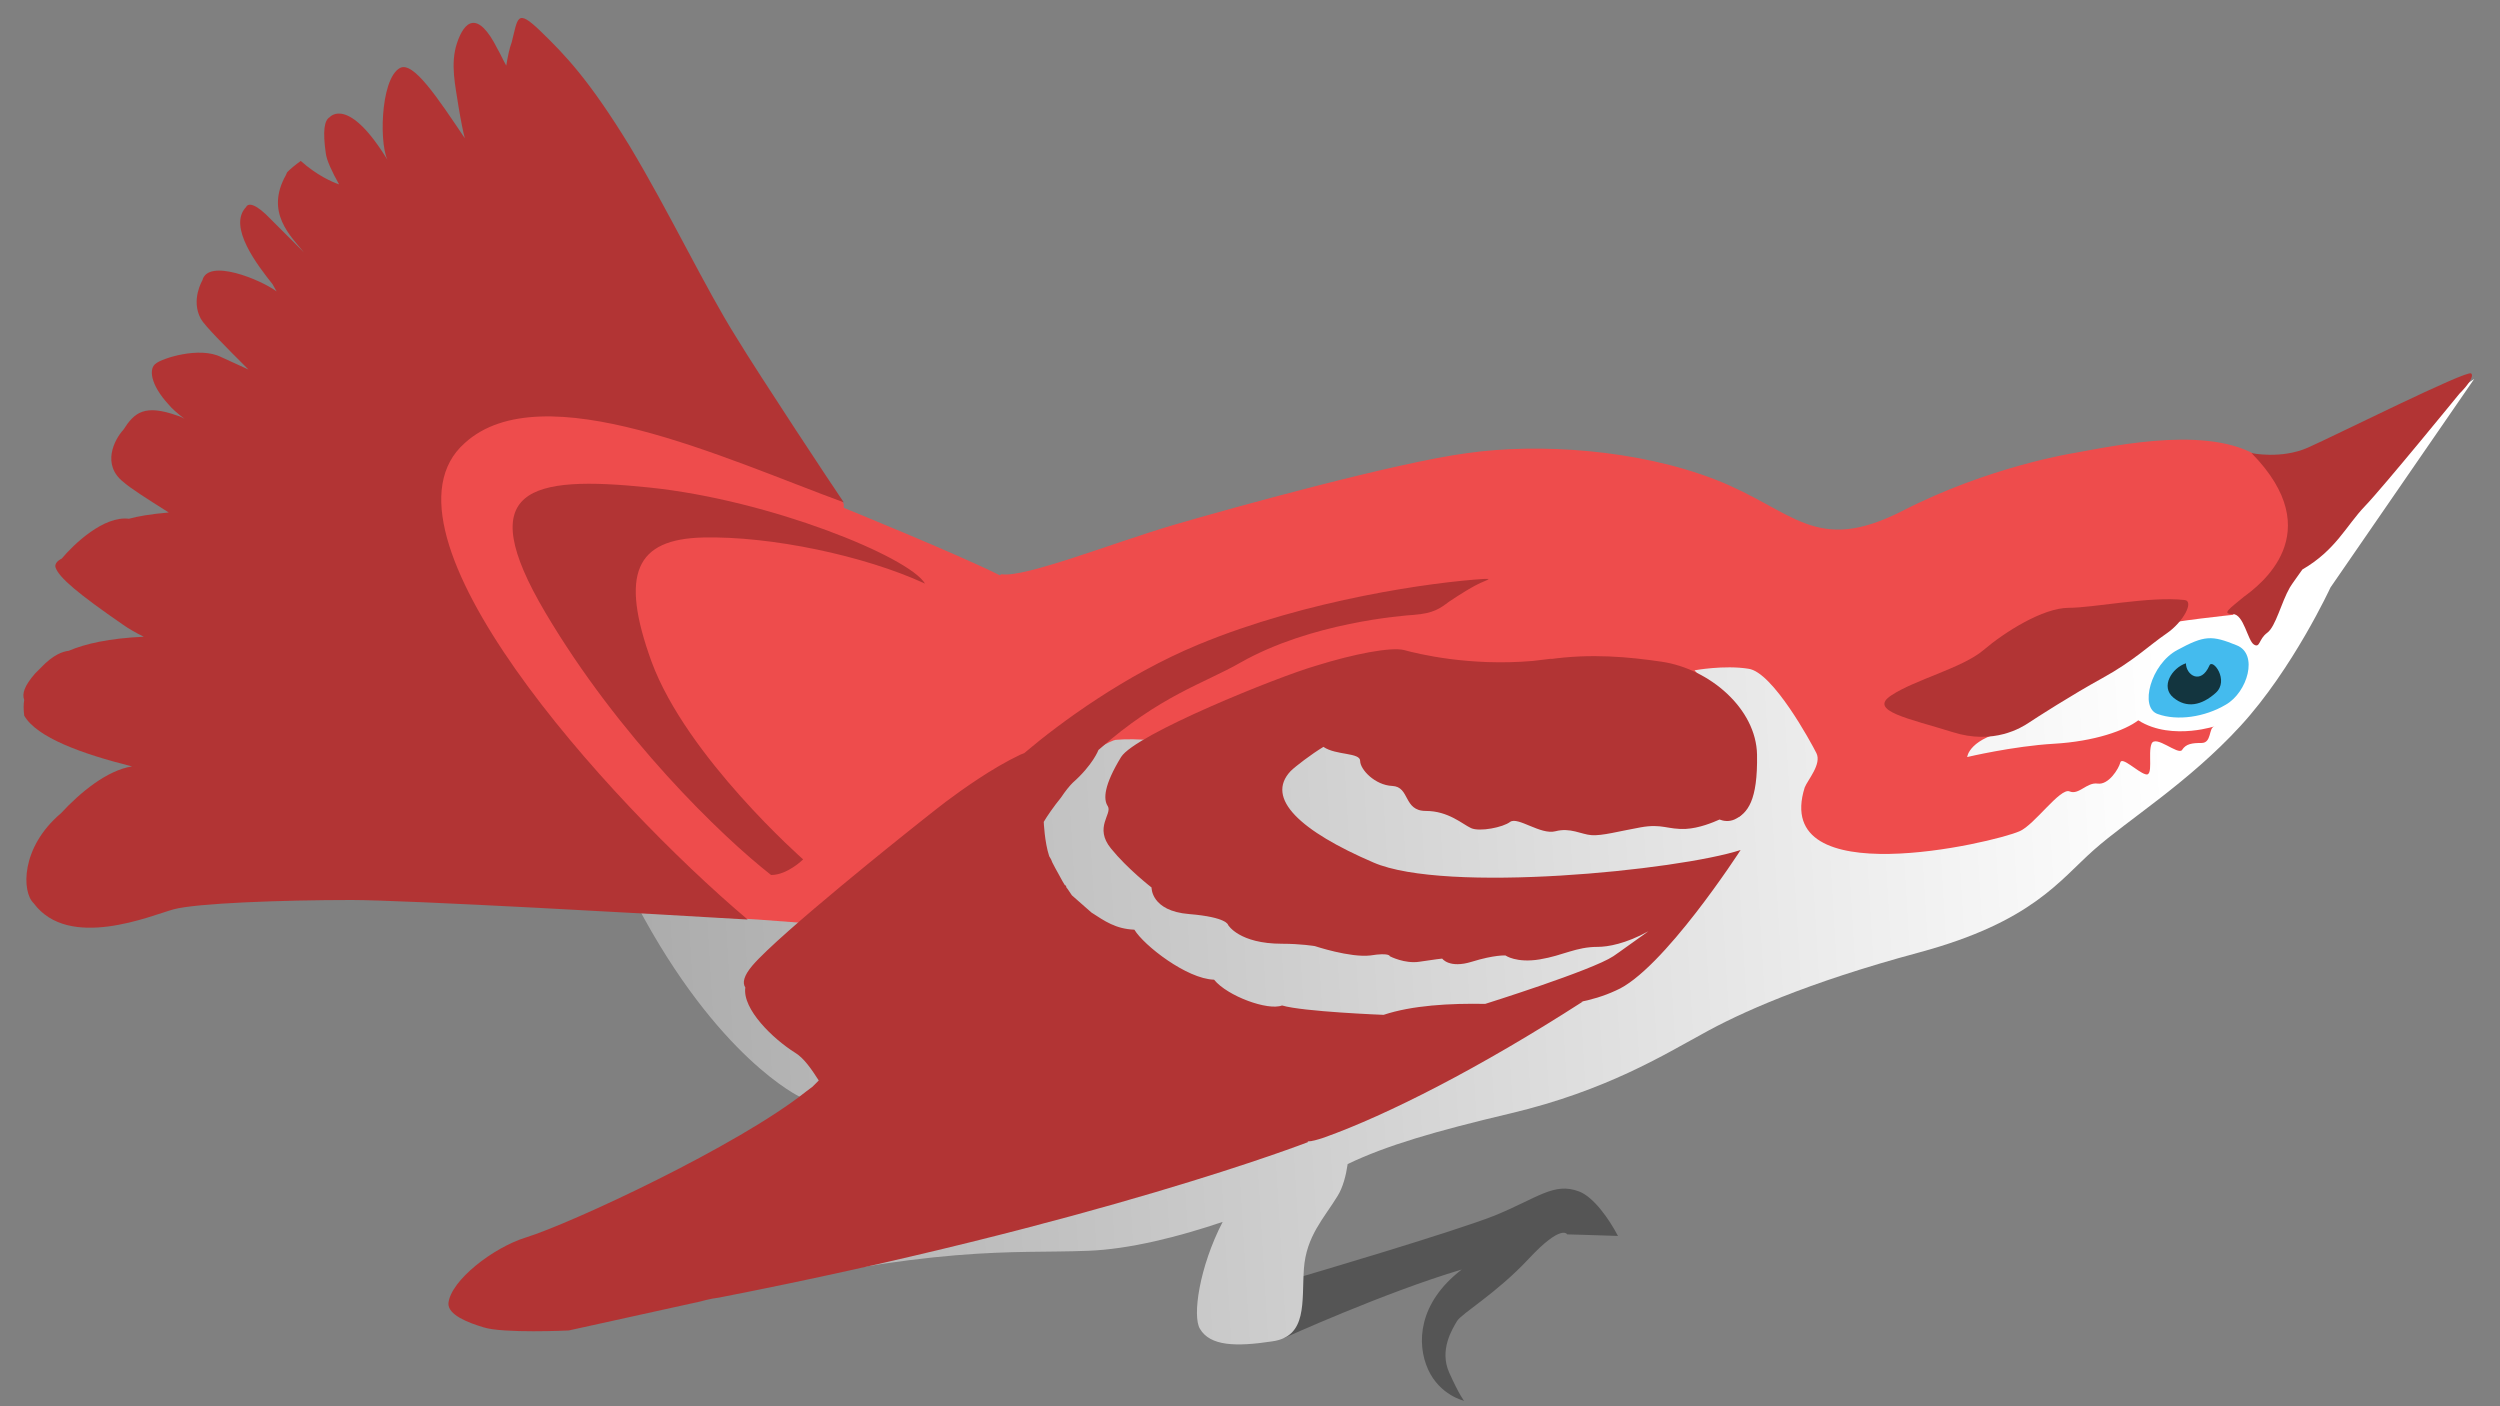 <?xml version="1.0" encoding="utf-8"?>
<!-- Generator: Adobe Illustrator 18.1.0, SVG Export Plug-In . SVG Version: 6.00 Build 0)  -->
<svg version="1.1" xmlns="http://www.w3.org/2000/svg" xmlns:xlink="http://www.w3.org/1999/xlink" x="0px" y="0px"
	 viewBox="0 0 320 180" enable-background="new 0 0 320 180" xml:space="preserve">

<rect x="0" y="0" width="320" height="180" fill="#808080" stroke="none"/>

<style>
	svg * {
		/* transition: opacity 150ms ease; */
	}
	#complex {
		opacity: 0;
	}
	@media (min-width: 201px) {
		#simple {
			opacity: 0;
		}
		#complex {
			opacity: 1;
		}
	}
</style>

<g id="leg">
	<path fill="#555555" d="M166.3,163.5c0,0,19.4-5.7,25-7.9c5.6-2.3,7.6-4.3,10.8-3.1c1.9,0.7,3.9,3.6,5,5.7
		c-2.8-0.1-6.5-0.2-6.5-0.2s-0.7-1.4-4.9,3.1s-8.6,7-9.2,8c-0.6,1-2.3,3.7-1,6.6s1.9,3.6,1.9,3.6s-3.1-0.7-4.6-4s-1.3-8.5,4.3-12.8
		c-9.8,2.9-22.8,8.8-22.8,8.8S161.8,166.9,166.3,163.5z"/>
</g>
<g id="body">
	
	<linearGradient id="SVGID_1_" gradientUnits="userSpaceOnUse" x1="93.262" y1="30.299" x2="293.889" y2="30.299" gradientTransform="matrix(0.998 -5.981084e-02 5.981084e-02 0.998 -17.218 95.235)">
		<stop  offset="0" style="stop-color:#AAAAAA"/>
		<stop  offset="1" style="stop-color:#FFFFFF"/>
	</linearGradient>
	<path fill="url(#SVGID_1_)" d="M292.7,64.9l-19.1,2.5l-33.5,18.9l-23.2-9.6l-68.7,7.2c0,0-18.6-9.2-39-17.4l-2-1.5
		c-10,16.4-28.1,28.5-29.6,48.1l2.6,0.2c0.5,1,1,1.8,1.3,2.5c10.4,19.7,20.9,24.6,20.9,24.6s-41.9,32.7-11.9,25.8
		c29.9-7,38.7-5.7,48.8-6.1c5.3-0.2,11.6-1.8,17.2-3.7c-3,5.8-3.9,12.1-2.9,13.7c1.3,2.2,4.6,2.3,9.2,1.6c4.6-0.6,3.8-5.1,4.1-9.3
		c0.3-4.2,2.6-6.5,4.3-9.3c0.7-1.1,1.1-2.7,1.3-4.1c5-2.4,11.2-4.2,20.9-6.5c12.2-2.9,19.6-7.5,24.4-10.1
		c4.8-2.7,13.4-6.6,27.9-10.5c14.4-3.9,17.9-9.2,22.3-13.1c4.4-3.9,12.1-8.6,18.8-15.9c6.7-7.3,11.5-17.7,11.5-17.7l18.4-26.7
		L292.7,64.9z"/>
</g>
<g id="complex">
	<path fill="#B23434" d="M107,64.9l-0.7-0.5L93.9,44.8L77.8,16.5c0,0-7.9-8.4-12-11.7c-1.2,1.8-1.6,10.6-1.6,10.6s-1.7-5-5.2-9.5
		c-1.6,4,0.6,12.4,0.6,12.4l-6.1,0.9L45.7,24l-5.1,6.4l-3.8,5.2l-2.3,12.9l-6.1-2.7L26.6,53l-6.1,3.2c0,0,13.5,9.1,3.6,9.4
		s-9.5,2.2-9.5,2.2s-1,4.2,3.7,13.8C3.5,82.3,3.5,88.5,3.5,88.5s16.9,9.1,13.4,9.6c-3.4,0.5-6.9,3.6-9.5,6.4c-2.6,2.7-3,11-3,11
		l50.3-4l22.7,1.6C78.9,93.5,97,81.3,107,64.9z"/>
	<path fill="#EE4C4C" d="M289.9,59.1c-8.1-6.3-27.2-0.2-27.2-0.2c-10.5,3.6-18.2,7.2-21.4,9.8c-3.2,2.6-9.8,2-13.5,0.3
		c-3.7-1.7-12.4-9.2-32.4-9.1c-20,0.1-34.6,6.3-34.6,6.3S133.3,76,128,73.4c-5.4-2.7-19.8-8.9-19.8-8.9l-7.6-10.3l-13-18.4l-7.4-4.4
		L64.8,8.5l0.7,2.6l7.7,16.8l0.9,6.6L59.7,18.4c0,0-3.2,2.8,2.9,10.3c5.1,6.3,3.9,7.1,2.8,8.3C64.5,38,50.7,20.4,49.9,21
		c-5.2-8.7-7.6-5.8-7.6-5.8l17.2,20.4l1.7,7.6L45.4,26.4L44,23.9c0,0-2.7-0.7-5.4-3.2c-1.9,1.4-3.5,2.3,0.3,5.2
		c7.1,5.4,16.9,16.6,16.9,16.6s1.6,9.1-20.9-14.2c-5.2-5.4-3.1,2.2-3.1,2.2l3.7,6.9L32,41L25.9,36c0,0-1.5,2.5-0.2,4.9
		C27.1,43.3,44.1,59,44.1,59l1.7,5.4L29.4,52.8c0,0-6.2-5.7-8.3-6.3c-2-0.5-2.6,2.1,0.4,5.4c3,3.2,19.9,15.3,19.9,15.3l1.7,5.6
		L22.7,61.4c0,0-5.3-6.8-6-6.8c-0.8,0-4.6,4.4-0.9,7.4c3.7,3,26.3,16.2,26.3,16.2l-6.5,6.2l-9-3.5L11.2,70.4c0,0-4.6,1.1-4.2,2.4
		c0.4,1.3,2.9,3.4,8.7,7.4c5.8,4,25.1,9.5,25.1,9.5l3.5,8l-20.5-1.5L6.1,87.8c0,0-3.7-1.1-3,3.8C7.4,99,40,101.7,40,101.7l5.7,10.9
		c0,0-36.5-1.2-41.4,2.9c4.5,6.1,15,1.6,17.9,0.8c2.9-0.8,14-1.2,22.8-1.2c8.8,0,52.1,2.6,52.1,2.6l6.6,0.5c0,0-7.4,4.9-8,7.7
		s3.5,6.7,6.3,8.4c1.2,0.7,2.2,2.2,3.1,3.6l-0.8,0.8l-0.8,0.6c-8.8,7-29.6,17.6-35.7,18.7c-6,1.1-8,9.4-5.7,10.7
		c2.3,1.3,9.9,0.9,9.9,0.9l17.9-3.4l0.7-1.4c0.1,0.5,0.6,0.8,1.5,0.9c48.6-9.5,75.4-19.8,75.4-19.8l0-0.1c0.5,0,1.2-0.2,2.1-0.5
		c8.1-2.9,19.9-8.9,33.1-17.4c0,0-0.2,0-0.6,0.1c1.6-0.3,3.3-0.8,4.8-1.5c5.1-2.2,16-18,16-18s-5.4,1.1-9.3,1.7
		c-4,0.6-21.9,1.3-25.7,1.1c-3.8-0.1-11-0.5-13.1-1.1c-2.2-0.5-5.5-3.3-7.5-5.3c-2-2-2.3-6.2-2.3-6.2l4.9-0.6c0,0,8.3,4.7,18.2,8.2
		c9.9,3.5,29.6-0.2,29.6-0.2l4.9-1.5c0,0,2.7-2.7,1.4-8.5c-0.7-3.1-7.2-10.2-7.2-10.2s3.8-0.7,6.9-0.2c3.1,0.4,8,9.4,8.7,10.8
		c0.7,1.4-2.8,3.8-2.7,4.9c0.1,1.1,2.3,1.8,2.3,1.8s-2.2,3.2-0.9,4.5c1.2,1.3,3.7-1.9,3.7-1.9s-2.2,3.5-0.2,4.4
		c1.6,0.7,3.1-1.9,3.7-2.9c-0.4,0.9-1.3,3,0.1,3c1.7,0,3.9-3,3.9-3s-0.7,2.6,0.7,3.1c1.4,0.5,5.3-3.1,5.3-3.1s0.4,3,2.1,3.3
		c1.7,0.3,5.2-6,5.2-5.6c0,0.5,0.4,2.7,2.4,2.8c2,0.1,5.7-7,7-6.5c1.2,0.5,2.2-1.2,3.6-1c1.4,0.2,2.7-1.9,2.9-2.7s2.2,1.2,3.2,1.5
		c1.1,0.4,0.3-2.7,0.8-3.9c0.5-1.2,3.4,1.5,3.9,0.8c0.5-0.8,1.3-0.9,2.5-0.9c1.3,0,0.9-1.9,1.6-2.1s1.1-5.1,1.1-5.1
		s-3.8,0.7-5.4,1.1c-0.7,2.6-11,5.9-16.2,6.2c-5.2,0.3-11.1,1.7-11.1,1.7s5.6-3.7,11.2-5.1c5.5-1.4,13.1-6.8,14.3-8.8
		c1.1-2,2.8-3.4,5.2-4.5c2.4-1.2,3.3,0.1,3.3,0.1l5.7-4.5C291.9,74.1,298,65.4,289.9,59.1z M170.3,122c2.4-0.9,5.3,1.1,7.8,1.7
		c2.5,0.6,4.7,0.3,7.1-0.5s4.5,0.3,6.3,0.5c1.7,0.2,7.4-1.5,9.2-2.5c1.8-1,2.8-0.1,4.2,0.1c1.4,0.2,1.7,0.8,2.4,2.4
		s-17.3,4.4-17.3,4.4s0.1,0,0.2,0c-4.8-0.1-9.6,0.2-13.2,1.4l0.5-0.8c0,0-10.9,0.4-13.5-0.5c-1.8,0.7-7-1.2-8.7-3.3
		c-3.5-0.1-8.3-4.5-9.5-6.5c-4.7-0.2-8.5-3.8-9.2-5.2c-0.7-1.4-2.4-3.5-2.9-6.8c-0.5-3.2,2.2-3.6,3.7-7.3c1.5-3.7,3.5-5.4,5.3-4.5
		c1.9,0.9-0.6,5,0.5,7.6c1.2,2.6,5.8,6,5.8,6s-12.2-1.5-10.9,0.4c1.3,1.9,9.2,6.8,16.6,6.6c7.4-0.2,4.9,4.3,7.9,4.4
		C165.7,119.8,167.9,122.9,170.3,122z"/>
	<path fill="#44BBEE" d="M285.5,80.6c1.9,0.8,0.9,4.2-0.9,5.3c-1.9,1.1-4.3,1.4-6,0.8s-0.6-4.4,1.7-5.7S283.3,79.7,285.5,80.6z"/>
	<g>
		<path fill="#B23434" d="M223.1,108.5c0,0-10,14.6-16.7,16.9c-6.7,2.3-16.3,2.8-16.3,2.8s13.7-4.2,16.4-6.1
			S217.5,114.6,223.1,108.5z"/>
		<path fill="#B23434" d="M218.7,109.3c0,0-11.1,11.2-13.8,12s1.1-1.1,2.9-3c1.8-1.8,8.6-8.6,8.6-8.6L218.7,109.3z"/>
		<path fill="#B23434" d="M213.8,110.2c0,0-16.4,13-19.1,13.7s-7.2,0.9-1.3-2.2c5.9-3.1,14.9-10.4,16.2-11.2
			C210.7,109.9,213.8,110.2,213.8,110.2z"/>
		<path fill="#B23434" d="M206.1,112.1c0,0-17.1,11.1-20.5,12.1c-3.3,1-6.4,1-1.4-1.6c5-2.5,16.8-9.7,18-10.7
			C203.4,110.9,205.2,110.6,206.1,112.1z"/>
		<path fill="#B23434" d="M199.5,111.8c0,0-17.4,11.3-20.1,12.1s-7.9,1.5-4.7-0.1c3.2-1.6,14.2-7.3,20.5-12.1
			C197.7,111.2,198.6,111.5,199.5,111.8z"/>
		<path fill="#B23434" d="M193.5,111.3c0,0-13,9-17.4,10.6s-10,1.8-12.2,1.5c-2.2-0.3,7.8-3.6,13.4-6c5.6-2.5,12.2-6,12.2-6
			S191.8,110.9,193.5,111.3z"/>
		<path fill="#B23434" d="M187.5,111.3c0,0-18.4,9.7-26.6,9.7s-10.8-1.2-4-2.6c6.8-1.4,18.9-5.8,21.3-6.9S184.5,110.7,187.5,111.3z"
			/>
		<path fill="#B23434" d="M175.8,110.4c0,0-17.7,7.5-26.5,6.4c-8.8-1.1-3.8-3.4,0.1-3.6c3.9-0.2,17.3-4.2,21.1-5.6
			C172.6,108.1,175.8,110.4,175.8,110.4z"/>
		<path fill="#B23434" d="M168.8,106.2c0,0-20.4,6.3-24.3,5.5c-3.9-0.9-7.4-2-7.6-4.2c-0.3-2.2,0.3-4.8,1.8-3.3
			c1.5,1.5,4.9,3.6,12.4,2.8s15.2-3.9,15.2-3.9S168.2,104.5,168.8,106.2z"/>
		<path fill="#B23434" d="M165.7,103c0,0-12.4,3.3-17.3,2.3s-8-2.5-8-4.3c0.1-1.8,2.4-5,4.6-4.6s2.7,2.5,6.6,2.6
			c3.9,0.1,13.5-0.4,13.5-0.4S166.1,101.5,165.7,103z"/>
		<path fill="#B23434" d="M177.1,96.3c0.5,0.1-17.5,2.3-24,1c-6.4-1.3-9.5-4.8-7.9-5.8c1.6-1,6.6-3.1,6.7-2c0.1,1.1,0.9,5,7.1,5.2
			C165.2,95,174.3,95.5,177.1,96.3z"/>
		<path fill="#B23434" d="M198.7,84.1c0,0-17.4,9.5-25.1,9.5c-7.7,0-14.5-0.7-17.1-1.8c-2.7-1-4.3-2.9,0.2-4.6
			c4.4-1.7,6.4-2.1,8.2-0.7c1.8,1.5,7.5,2.7,14,2.1S192.4,85.9,198.7,84.1z"/>
		<path fill="#B23434" d="M191.6,83.9c0,0-9.4,3.6-16.6,2.7c-7.2-0.8-11-2.5-6.8-3.5c4.3-1,7.3-2.5,8.5-1.2
			C178,83,183.2,85.4,191.6,83.9z"/>
		<path fill="#B23434" d="M215.4,106.4c0,0-2.6,1.5-5.1,1.6s-3.1-0.8-6-0.2s-5.1,1.2-6.5,1.1c-1.4-0.1-2.8-1-4.8-0.5s-5.1-2-6.1-1.2
			s-4.1,1.3-5.2,0.8c-1.2-0.5-3.1-2.3-6.1-2.3s-1.5-3.7-3.8-3.9s-7.1-3.4-0.9-4.5c6.2-1.1,8.6-3,11.2-1.4s2.9,4.3,4.1,4.9
			c1.2,0.5,4.5,1.6,5.5,2.7s5.4,1.4,7.1,2c1.6,0.6,5.5,0.3,6.8,0.7c0.6,0.2,3.1-0.3,5.1-0.2C212.8,106.2,214.5,106.9,215.4,106.4z"
			/>
		<path fill="#B23434" d="M279.6,75.8c1.3,0.1-0.1,2.8-2.3,4.3s-4.2,3.5-8.2,5.7s-8.5,5.1-9.4,5.7s-4.5,2.9-9.8,1.2
			c-5.4-1.7-10.9-2.7-7.8-4.7c3-2,9.1-3.5,11.8-5.8s7.6-5.4,10.9-5.4C268,76.8,275.2,75.3,279.6,75.8z"/>
		<path fill="#B23434" d="M279.5,89.1c0,0-2.7,5.3-15.5,6.1c1.2-1.6,6.7-3.4,9.1-5.1c2.4-1.7,3.5-4.3,4.6-3.2
			C279,88,279.4,87.7,279.5,89.1z"/>
		<path fill="#B23434" d="M288.2,58.1c0,0,3.9,0.8,7.2-0.7s20.3-10,20.9-9.5c0.5,0.5-1.7,3.3-4.6,5.5c-2.9,2.2-11.8,11.1-12.2,12.5
			c-0.4,1.4-5.3,7.6-6.5,9.4c-1.1,1.8-1.8,5-2.9,5.8c-1.1,0.8-1.4,2.7-2.2,2.2s-1.2-3.8-2.6-3.9c-1.4,0,0-1.4,1.9-2.9
			C289.1,75,298.3,68.4,288.2,58.1z"/>
		<path fill="#B23434" d="M265.4,58.2c0,0-10.8,1.6-21.9,7.3c-11.2,5.7-13.9-0.1-23.9-4s-22.7-4.7-31.8-3.5s-30.1,7-37.6,9.2
			c-7.5,2.2-19.2,6.8-22,6.2c3,1.4,5.7,2,10.8,0.6s17.7-4.9,21.5-6.1c3.8-1.2,26.8-8.5,39.8-7.1c13,1.4,21.2,6.8,25.8,9.7
			c4.6,3,9.7,5.9,16.4,2.2C249.3,69.2,255.5,61.7,265.4,58.2z"/>
		<path fill="#B23434" d="M314.8,50.5c0,0-9.1,12.6-11.5,15.1c-2.4,2.5-4.3,4.9-8.7,7.4c-4.3,2.5,3.4-5.5,5.9-7.5
			S313.4,50.9,314.8,50.5z"/>
		<path fill="#B23434" d="M186,128.3c0,0-9.9-1.1-13.4,4c-4,5.8-12,15.4-4,13.2c9.1-2.4,31-15.1,34.3-17.7c-1.7,0.2-3.1,0.5-4.4,0.4
			c-1.2,0.9-20.2,13.2-28.3,13.3c0.9-1.2,4.1-1.5,6.6-2.3c2.5-0.8,9.6-4.1,19.5-11c-0.9-0.3-3.2,0-3.9,0c-1.4,1.5-11,8.8-17.6,9
			c0.4-1.1,1.9-1.5,4.1-2c2.2-0.6,7.6-3.3,11.5-7.1c-1.2-0.1-1.7,0-2.2,0.6c-0.5,0.5-7.4,6.3-14.2,5.7c0.5-0.9,2.5-1.4,5.1-1.7
			C181.5,132.3,185.7,129.7,186,128.3z"/>
		<path fill="#B23434" d="M156.9,126.4l2.7,1.4c0,0-24,7.9-32.2,10.9c-8.2,3-14.1,6-18.6,7.2c-5.5,1.5-10.7,2.1-4.5-7
			c1.4,2.8,5.5,3.4,11.7,1.3C125.5,136.8,147,131.2,156.9,126.4z"/>
		<path fill="#B23434" d="M161.8,128.1l3,0.1c0,0-13.8,5.5-24.3,9.5c-10.5,4-30,11.1-35.3,12.5c-5.2,1.4-9.1,1.7-7.6-4.4
			c0.5-1.9,1.2-3.3,1.2-3.3l0.9-0.6c0,0-1.3,5.1,0.5,6.1c1.7,1,7.3-0.2,18.2-4.2C129.5,139.9,147.8,133,161.8,128.1z"/>
		<path fill="#B23434" d="M168,128.9l3.5,0.1c0,0-16.7,7-33.2,12.5c-16.5,5.5-28.7,9.5-36,12.1c-7.3,2.6-10.1,0.9-8.9-4.3
			c0.5-2.3,1-3.9,1-3.9l1.3-0.8c0,0-1.8,5.2,0.2,6.7c2.1,1.4,5.9,1.5,15.4-1.8S158.4,133.3,168,128.9z"/>
		<path fill="#B23434" d="M173.5,129l4.1-0.1c0,0-10,5.8-29,11.4c-19,5.7-31.3,9.7-38,11.8c-6.7,2.1-20.2,9-21.9,6.5
			c-1.7-2.5,0.2-7,3.3-11.8c0.6-0.4,1.4-0.8,1.4-0.8s-3.6,8.8-1,9.5s4,0.7,16.2-3.7s38.8-12.4,47.5-15.5
			C164.8,133.1,173.5,129,173.5,129z"/>
		<path fill="#B23434" d="M173.1,132.1c0,0-5,3.3-14.3,6.2c-9.3,2.9-20.5,6.1-26.1,8c-5.7,1.9-20.3,6.2-30.1,10.3
			c-9.8,4.1-14.1,4.6-15.6,3.2c-1.5-1.4-1.6-5.1,1.5-11.1c-2.5,1.4-9.8,9.3-8.4,12.1c1.5,2.8,6.9,3.5,14.1,0.5
			c7.2-3,24.3-9.6,33.7-12.3c9.3-2.6,27.1-7.9,32.6-9.8s11.2-4.7,11.2-4.7l1.4-2.2"/>
		<path fill="#B23434" d="M170.2,136.3c0,0-5.4,3.3-14.4,6s-21.1,5.3-29.4,8c-8.3,2.8-23.6,8.8-31,11.5s-17.6,3.3-18.5,0.8
			c-0.9-2.6,2.8-7.4,5.8-10.8c-2,1-10.3,7.2-10,11.3c0.3,4.1,13.5,2.9,22.9-0.7c9.4-3.6,23.3-8.7,31.1-11c7.8-2.3,21.8-5.3,29.5-8.2
			s12.6-4.9,12.6-4.9L170.2,136.3z"/>
		<path fill="#B23434" d="M168.1,139.9c0,0-10.7,5-18.7,7c-8,2-17.1,4.5-22.5,6c-5.4,1.5-37.8,13.3-46.2,14.2S69,165.9,69,164.9
			c0-1-0.4-2.6,5.1-9c-3,1.2-9.9,6.8-9.3,9.4c0.6,2.6,9.1,4.1,16.2,2.5c7-1.7,36.4-10.9,46.4-13.9c10.1-3,17.2-4.6,22-5.7
			c4.8-1,17.5-6.6,17.5-6.6L168.1,139.9z"/>
		<path fill="#B23434" d="M166.3,143.2c0,0-9.2,3.8-16.6,6c-7.4,2.2-17.7,4.5-22.6,6s-31,8.5-41.8,11.9s-21.9,1.6-22.2-0.2
			s-0.2-5.2,3.3-8.3c-4.6,2.1-9.5,6-8.6,8.6c0.9,2.6,10.7,5.3,27.6,0.5s34.1-9.3,42.3-11.4c8.1-2.1,17.7-4.3,22.4-6.1
			s16.1-5.7,16.1-5.7L166.3,143.2z"/>
		<path fill="#B23434" d="M166.3,145.2c0,0-9,4.1-19.1,7c-10.1,2.8-39.6,9.1-48.7,11.6s-18.5,4.4,3.8,0.1
			c6.4-1.2,39.9-9.3,45.7-10.9c5.8-1.6,16.5-5.6,21.7-7.8C174.9,143,166.3,145.2,166.3,145.2z"/>
		<path fill="#B23434" d="M153.9,124.8l1.5,0.3l0.6,0.6c0,0-3.8,2.3-9.3,3.9c-5.4,1.6-12.4,3.2-18.8,5.2c-6.4,2-19.4,8.1-22.8,3.2
			c1.3-0.2,3.4,0.9,5.5,0.5c2.1-0.5,11.3-3.5,16.9-5.4s14.5-3.3,18.7-5C150.4,126.3,153.9,124.8,153.9,124.8z"/>
		<path fill="#B23434" d="M150,122.7l1.9,1.2c0,0-6.6,3.1-14.4,5.3c-7.8,2.2-8.9,1.6-15.1,3.8c-6.2,2.2-11.7,4.9-16.5,3.5
			c3.8-0.4,7.9-1.7,15.7-4.8c7.8-3.1,10.3-2.2,15.2-3.8C141.9,126.3,150,122.7,150,122.7z"/>
		<path fill="#B23434" d="M147.8,120.9l1.1,1c0,0-2.9,2.1-8.7,3.9c-5.8,1.8-9.8,1.7-13.8,3.2c-4.1,1.5-14.4,5.3-16.7,5.8
			c-2.3,0.5-3.6,0.5-4.5-0.4c1.5,0.1,5.3-0.8,8.8-2c3.5-1.2,6.6-3,12-4.6c5.4-1.6,9.2-1.5,13.5-3.1
			C143.9,123.1,147.8,120.9,147.8,120.9z"/>
		<path fill="#B23434" d="M145.9,118.6l1,1.3c0,0-7.6,3.3-11.7,4.2c-4.1,1-5.9,0.6-9.9,2.1c-4,1.5-15.8,6.8-19.8,6.9
			c-4,0.1-4.2-0.8-4.2-0.8s1.3,0.5,4.5-0.3c3.2-0.8,15.2-5.4,18.6-6.6c3.4-1.1,7.7-1.5,10.8-2.6C138.3,121.9,143,120.2,145.9,118.6z
			"/>
		<path fill="#B23434" d="M141.4,117.5l1.7,0.7c0,0-3.8,2.6-9,4s-6.4,0.8-10.4,2.3c-3.9,1.5-15.1,6.3-19.2,6.6c-4.1,0.2-6.4-1-6.4-1
			s3.7,0.7,6.6,0.1c2.9-0.6,13.8-5,18.4-6.6c4.6-1.6,7.6-1.7,10.9-2.8C137.3,119.6,139.7,118.5,141.4,117.5z"/>
		<path fill="#B23434" d="M137.3,114.4l2.5,2.2c0,0-4.7,1.9-8.3,3c-3.6,1.1-6.9,0.5-11.6,2.9c-4.7,2.4-11.6,5.1-16.4,5
			c-4.8,0-10.4,0.1-6.9-4.1c3.5-4.1,9.2-8.2,13.3-10.6c2.2,3.3,3.2,5.3,7.3,5.7s10.9-0.5,13.3-1.4
			C132.9,116.2,137.3,114.4,137.3,114.4z"/>
		<path fill="#B23434" d="M133.8,105c0,0,0.1,3.5,1,5.1c0.9,1.7,1.8,3.2,1.8,3.2s-8,2.5-14.1,2.4s-8.5-1.7-10.2-2.8
			c-1.7-1.1-2.3-2.3,0.5-4c2.9-1.7,3.8-2.9,3.8-2.9s0.3,1.9,4.5,1.9C125.3,107.8,129.6,106.8,133.8,105z"/>
		<path fill="#B23434" d="M142.6,94.7c0,0-3.4,4.9-8.3,7.2c-4.9,2.3-9.1,2.8-11.8,2.6c-2.7-0.2-3.2-0.7-1.2-2.3c2-1.6,5.9-4.4,9.5-6
			c3.6-1.7,7-2.8,9.1-4.8C141.2,91.6,141.2,94.3,142.6,94.7z"/>
		<path fill="#B23434" d="M146.1,87.9c-1.6,0.5-3.1,1.1-4.5,3c-1.3,1.9-1.6-1.6-0.5-2.5s2-2.6,5-3C149.2,85.1,147.7,87.4,146.1,87.9
			z"/>
		<path fill="#B23434" d="M155.9,84c-1,0.9-0.7,2.6-3.7,2.9s-4.3-0.3-3.4-1.5s2.7-1.1,3.6-1.9c0.9-0.9,2-1.7,3.8-1.7
			C158,81.9,157,83.1,155.9,84z"/>
		<path fill="#B23434" d="M167.7,79.5c-1,1.1-1.4,4-4.4,4c-3,0.1-5.5-0.5-3.4-1.8c2.1-1.4,3.9-3.8,5.8-4.2c1.8-0.4,4.6-1.4,4.1-0.4
			S168.9,78.1,167.7,79.5z"/>
		<path fill="#B23434" d="M176.7,77c-1.5,0.7-0.8,2.8-2.8,3.4s-3.8,1-4.7,0.7c-0.9-0.3-1.6-1.7,0.7-2.5c2.2-0.9,3.6-1.1,4.6-2
			C175.5,75.8,179.1,75.8,176.7,77z"/>
		<path fill="#B23434" d="M190.2,74.1c-1.3,0.5-3.3,1.8-4.5,2.6c-1.2,0.8-2,1.5-4.5,1.7c-2.5,0.2-5.5-0.1-3-1.3s4.8-1.3,6.8-2
			S192.4,73.2,190.2,74.1z"/>
		<path fill="#B23434" d="M199.9,72.8c-1.3,0.9-1.7,1-3.6,1c-1.9,0-0.6-1.5,1.1-1.7C199,71.8,201.1,72,199.9,72.8z"/>
		<path fill="#B23434" d="M209.7,72.6c-3.1,0.1-3.8-0.6-5.1-0.8s-2.1-1.3,0.6-1.2c2.6,0.1,2.8,1.2,4.4,1.1S212.3,72.5,209.7,72.6z"
			/>
		<path fill="#B23434" d="M204.8,65.9c1.8-0.1,3.9,1.8-0.2,1.9c-4.1,0.1-2.2,0.4-4.2,0.5C198.3,68.3,195.7,66.2,204.8,65.9z"/>
		<path fill="#B23434" d="M192.4,65.1c2.5-0.1,4.4,0.8,1,1.5c-3.3,0.7-1.7,2-4.4,2.3c-2.7,0.3-2.4,0.8-4.4,0.8
			C182.6,69.6,180.1,65.4,192.4,65.1z"/>
		<path fill="#B23434" d="M179.4,66.4c1.3-0.1,0.5,1.6-0.7,2c-1.2,0.4-1.3,1.7-4.4,2.2c-3.2,0.6-5.7-1-1.8-2.6
			C176.3,66.4,177.8,66.4,179.4,66.4z"/>
		<path fill="#B23434" d="M167.3,68.4c2.8-0.4,4.7,0.2,1.4,1.7c-3.4,1.5-1.6,3-4.6,3.2c-3,0.2-6.3-1.3-2.1-2.5
			S164.8,68.8,167.3,68.4z"/>
		<path fill="#B23434" d="M157.6,72.7c1.8,0,2.5,1.9,0,2.7c-2.5,0.7-4.3,1-6.3,0.9c-2.1-0.1,0.1-2.3,2.4-2.7
			C156.1,73.2,155.5,72.7,157.6,72.7z"/>
		<path fill="#B23434" d="M117.8,71.2c0,0-3.7,0.7-7.1-1.2c-3.4-1.8-9.6-5.4-9.2-6c0.5-0.6,4.2-0.9,6,0.6
			C109.4,66.2,113.1,70,117.8,71.2z"/>
		<path fill="#B23434" d="M105.3,68.4c0,0-1.3,0.9-4.5,0c-3.3-0.9-10.5-6.1-12.3-7s-1-1.5,1.7-0.8c2.7,0.7,7.9,2.8,9.7,4.4
			C101.6,66.8,103.5,67.1,105.3,68.4z"/>
		<path fill="#B23434" d="M93.9,67.3c0,0-1.2,1.3-3.9-0.1c-2.7-1.5-7.5-5.8-10.8-7.1c-3.3-1.3-2-1.9,1-1.6s7,3.8,8.4,5.2
			C90.1,65.1,93.3,65.9,93.9,67.3z"/>
		<path fill="#B23434" d="M85.8,67.3c0,0-0.8,1.6-2.6,0.9c-1.8-0.8-2.4-2.2-5.6-4.1c-3.2-1.8-6.4-4.4-7.5-5.7
			c-0.2-0.9,1.3,0.1,2.7,0.7c1.4,0.5,3.8,2,6,2.9S85.6,65.8,85.8,67.3z"/>
		<path fill="#B23434" d="M80.6,68.6c0,0-3.4,0-4.1,1.4c-0.7,1.4-0.4,2.7-0.9,2.6c-0.5-0.2-8.9-3.1-10.8-4.8
			c-1.9-1.7-5.8-6.9-6.3-10.4c3.3-0.4,10.4,2.5,14.7,5C77.5,64.9,80.6,67.5,80.6,68.6z"/>
		<path fill="#B23434" d="M78.1,77.2c0,0-3.6-2.3-6.4-2.2c-2.8,0-3.5,1.7-5.8,0c-2.3-1.7-5.1-6.3-4.3-6.5c0.7-0.2,4.4,2.8,6.4,3.5
			C70.1,72.6,76.8,73.5,78.1,77.2z"/>
		<path fill="#B23434" d="M85.1,86.2c0,0-4.2-2.3-7.7-1.9s-4.1,3.5-5,2.7c-0.9-0.8-4.3-3.3-4.4-6.4c-0.1-3,2.8-4.4,5.8-3.8
			C76.9,77.4,82.2,81,85.1,86.2z"/>
		<path fill="#B23434" d="M92.7,96.9c0,0-6.2-2.6-9.6-2.4c-3.3,0.2-2.7,2.2-3.6,2.1c-0.9-0.1-6.1-5.6-5.4-7.9s6.3-4.5,12.1,0.4
			C90.5,92.7,92.5,95.9,92.7,96.9z"/>
		<path fill="#B23434" d="M100,107.1c0.1,0.3-4.3-3.2-8.4-2.9c-4.1,0.4-2.5,1.6-3.4,1.5c-0.9-0.1-4.8-5.7-4-7.4
			c0.8-1.7,7.2-0.2,9.5,1.7S99.6,105.4,100,107.1z"/>
		<path fill="#B23434" d="M105.2,112c0.1,0.1-2.9,0.2-4,0.5c-1,0.3-1.6,2.1-2.3,1.8c-0.7-0.3-7.5-5.7-5.5-6.9
			C95.4,106.3,97.6,106.3,105.2,112z"/>
		<path fill="#B23434" d="M93.6,114.4c0,0-15.3-0.7-26.7-0.4s-24-1.3-35.7-0.5c-11.7,0.8-25.3,3.5-26.8,2.1
			c-1.5-1.4-1.7-7.1,3.5-11.5c5.1,2.3,11.1,5.2,11.9,8c5-0.2,17.7-1.1,22.3-0.9c-1.4-5-1.2-8.3-3.4-9.6c5.7-0.3,22.7,5,28.7,7.1
			c6,2,12.1,2.7,17.1,3.2S93.6,114.4,93.6,114.4z"/>
		<path fill="#B23434" d="M88,108.8c-6.4,0.1-9.6-2-15.9-3.1c-6.3-1-23-5.3-28.6-5.7c-5.6-0.4-32.9-4.9-36.3-7.2s-6.2-2.7-2.7-6.7
			c3.5-4,5.2-2.5,5.2-2.5s8.7,6.6,11.5,10.3c4.6,1.1,13.8,2.3,15.3,0.9c0.1-2.7,0.1-6.4,0.1-6.4s13.2,3.7,21.5,8s10.6,6.9,15.3,7.8
			c4.7,0.9,12.1,1.3,13,2.3S88,108.8,88,108.8z"/>
		<path fill="#B23434" d="M80.7,101.9c0.1,0.2-10.9-3.7-16.8-5.9c-5.9-2.2-13.2-6.5-21.6-8.5c-8.4-2-20.8-5.3-24.6-8.2
			c-3.8-2.8-11.6-5.8-9.9-7.7c1.7-1.9,5.5-5.5,8.6-5.1s7.7,9.7,10.1,11.9c2.4,2.2,5,4.5,7.4,4.3s6-5.9,6-5.9s10.5,4.5,18.9,9.8
			c8.4,5.2,9.6,8.3,14.2,10.3C77.7,99,79.7,100.6,80.7,101.9z"/>
		<path fill="#B23434" d="M72.6,92.4c0,0-12.3-8.7-20.1-12.2S25.3,66.1,20.7,62.4s-6.3-5-4.9-7.2c1.4-2.2,2.8-3.4,6.9-1.8
			c2.9,1,1.7,2.4,4.1,6.7s7.4,7.8,10,8.6c1.8-0.7,3.2-2.4,3.2-2.4s6.7,4.2,10.2,7.6c3.4,3.4,9.4,8.7,14.3,11.6
			C69.4,88.2,72.6,92.4,72.6,92.4z"/>
		<path fill="#B23434" d="M65.6,81.3L51.2,70.9c0,0-6.9-6.2-12-8.7C34.1,59.7,23,50,21.8,48.9c-1.3-1.1-2.6-1.6-1.7-2.3
			c0.8-0.7,6.6-2.6,9.2-0.2c2.6,2.4,2.8,7.8,6.6,10.4c3.8,2.7,4.8,1.1,6.7,0.7c2.1,1,15.2,10.8,15.6,12.8
			C58.5,72.3,65.6,81.3,65.6,81.3z"/>
		<path fill="#B23434" d="M57.9,66.6c0,0-13.5-10.8-18.8-15.3S25.2,38.9,25.9,36s7.5-0.1,9.5,1.4s10.4,10.1,14.4,13.5
			C53.9,54.4,56,56,56,56S56.3,63,57.9,66.6z"/>
		<path fill="#B23434" d="M61.5,53.7c0,0-2.6-1-5.1,0.7C53.7,52.1,36.9,39,35,36.6s-5.8-7.4-3.4-9.9c2.1,0.9,9.3,8.4,13,12.5
			S56.2,49.9,61.5,53.7z"/>
		<path fill="#B23434" d="M62.8,53.1c0,0-10-8.6-11.1-9.9c0-2,0.1-5.8-2.6-7.8c-2.6-2-7.6-3.4-10.2-2.9c-1.7-2.2-5.3-5.3-2.1-10.4
			c2.5,1,4.6,3.1,8.6,7.2s14.9,16.1,18.4,18.8c3.6,2.7,5.6,4.6,5.3,5.1C69,53.9,66.8,52.8,62.8,53.1z"/>
		<path fill="#B23434" d="M81.5,56.6c0,0-7.8-2.9-10.2-3C69.4,51,58,41.7,57.3,40.8s1.9-3.7-1-6.5c-2.9-2.8-5.5-4.8-8.4-5.9
			s-5.7-6.6-6-8.5c-0.6-4.1,0.1-5,1.6-4.7c1.5,0.3,7.7,9.9,11.7,15S75,51.9,81.5,56.6z"/>
		<path fill="#B23434" d="M95.5,60c0,0-6.3-2.9-8.4-3.2c-2.6-2.3-8.2-7.9-12.5-11.3S65.5,37.9,62.8,35c0.5-2.4,0.3-5.8-2.5-8.4
			c-2.8-2.6-7.8-2.4-10.5-5.7c-1.3-1.6-1.2-10.7,1.4-12.1s8.6,10.5,14.1,17.3c5.5,6.8,8,12.3,17.1,21S95.5,60,95.5,60z"/>
		<path fill="#B23434" d="M102.8,62.4c0,0-3.6-1.7-5-1.7c-2-2.2-11.6-12-14.8-15.1c-3.2-3.1-6.6-7.4-8.5-9.4
			c-0.7-3.8-0.9-6.7-5.8-12.9s-9.7-7.4-10-9.5c-0.4-2.8-1.1-5.5-0.2-8.2c0.9-2.7,2.6-4.4,5.2,0.8c2,3.8,11.7,22.5,16.9,28.7
			C85.7,41.2,91.1,50.5,102.8,62.4z"/>
		<path fill="#B23434" d="M108.2,64.5c0,0-16.8-20.3-22.3-29.7s-7.6-16.5-13.2-20.7c-5.6-4.2-7.9-5.7-7.2-8.7
			c0.8-3.1,0.6-4.5,3.7-1.4s6.2,6.2,11.3,14.7s9.7,18.2,13.6,24.4C97.6,48.6,108.2,64.5,108.2,64.5z"/>
		<path fill="#B23434" d="M212.1,84.6c-6.4-0.9-8.3,2.5-17.4,6.2c-9.2,3.6-16.1,4.8-16.1,4.8c-6.9,1.6,6.8,6,8,6.3
			c1.2,0.2,0.3-1.3,1.9-1.8c1.6-0.4,1.6,0.8,3.4,0.8c1.8,0.1,1.6,1.3,4.8,1.6c3.2,0.3,2.8-0.2,3.1-0.6c0.4-0.3-1.2-0.7-4-0.9
			c-2.8-0.2-2.9-2.2-6-2.9c-3.1-0.7-0.1-1.7,2.3-1.8c2.4-0.1,3,2.4,5.4,2.6c2.4,0.2,2.8,0.5,4,1.7c1.2,1.2,3.1,0.3,4.7-0.1
			c1.5-0.4-0.9-1.4-3.9-1.5c-2.9,0-3.2-2.4-5.5-2.3c-2.2,0-2.9-1.3-4.7-2.2c-1.8-0.9,1.2-2,1.9-1c0.6,1,1.6,1.3,4.2,1.3
			c2.6,0,2.7,2.1,4.4,2.1c1.7,0,3.4,1.9,5.7,2.1c2.2,0.1,1.6,1.6,3.4,1.7s1.7,1.1,2.9,1.8c1.2,0.6,4.7,0.3,6.5,0.2
			c1.8-0.1,3,0.3,0.6,1.2c-2.4,0.9-2.3-0.1-2.9,0.6s1.1,2.3,2.9,1.5c1.7-0.8,3.2-2.5,3.1-8.7C224.8,90.8,218.5,85.5,212.1,84.6z
			 M214,89.9c1.4,0.7,2.1,1.6,3.6,1.7c1.5,0.1,3.5,2.3,2,2.2c-1.3,0-1.9-1.9-4.3-1.8c-2.4,0.1-4.5-0.7-4.7-2.1
			C210.4,88.5,212.6,89.2,214,89.9z M220.2,100.8c-3,0-4.9-2.3-7.1-2.4c-2.2-0.1-2.8-2-4.9-1.9c-2,0-3.7-0.9-5-0.9
			c-1.2,0-2.3-2.8,0.1-2.2c2.4,0.6,2.7,2,4.5,2c1.8,0,2.7,1.3,4.2,1.3c1.4,0.1,1.9,1.5,3.6,1.5c1.7,0,1.8,1.4,3.5,1.5
			C220.8,99.8,222.4,100.7,220.2,100.8z M221.2,98.3c-2.7-0.1-3.2-1.8-4.8-1.9c-1.6-0.1-2.1-2.4-4.3-2.3c-2.2,0-4.1,0.7-4.9-0.4
			c-0.8-1.1-2.6-2.7-0.3-2.4c2.3,0.2,3.7,0.4,5.1,1.4c1.3,1,3.9,0.6,4.7,1.8c0.8,1.2,1.7,0.3,2.8,1.3
			C220.4,96.8,223.3,98.3,221.2,98.3z"/>
	</g>
	<path fill="#13353F" d="M283.1,82.4c0.3-0.7,1.9,1.4,0.6,2.6c-1.3,1.2-2.7,1.5-3.9,0.5s-0.1-2.8,1.1-3.2
		C281,83.2,282.4,84.2,283.1,82.4z"/>
	<path fill="#AAAAAA" d="M228.2,106.4c0,0,2.9-1.1,2.5,0.1s-3.1,4.7-6.1,7.3C226.3,110.7,227.5,109.5,228.2,106.4z"/>
	<path fill="#AAAAAA" d="M232.5,108c1.3-0.8,1.7,1.3-0.1,2.8c-1.8,1.5-3.9,5-5.8,7C229,114.1,229.9,109.6,232.5,108z"/>
	<path fill="#AAAAAA" d="M219.6,116.7c0,0-1.4,3-4.8,6.2c-3.4,3.2-8,6.6-8,6.6s5-5.5,7.7-8.2S219.6,116.7,219.6,116.7z"/>
	<path fill="#888888" d="M169.7,150.5c0,0-5.5,3.9-13.4,5.9c-2,3.9-3.8,8.3-3.3,11.4c1.1,1.9,4.6,2.2,5.1,1.8
		c0.5-0.4-1.7-0.8-2.7-1.4c-0.9-0.6,2.8-0.6,3.5-1.5c0.7-0.9-3.5,0-4.4-0.9c-0.9-0.9,1.1-2.3,2.6-2.4s3.8-1.8,1.6-1.7
		c-2.2,0.1-4.7-1.7-1.9-1.7c2.8-0.1,3.4-0.4,4.3-1.2c0.9-0.7-4.3,0.2-3.7-0.6C158.9,156.3,166.8,154.9,169.7,150.5z"/>
</g>
<g id="simple">
	<g>
		<path fill="#44BBEE" d="M286.3,82.6c2.8,1.1,1.4,6-1.4,7.6c-2.7,1.6-6.2,2.1-8.7,1.2c-2.4-0.8-0.9-6.4,2.5-8.2
			C282.2,81.3,283.1,81.3,286.3,82.6z"/>
		<path fill="#B23434" d="M155.9,84c-1,0.9-0.7,2.6-3.7,2.9s-4.3-0.3-3.4-1.5s2.7-1.1,3.6-1.9c0.9-0.9,2-1.7,3.8-1.7
			C158,81.9,157,83.1,155.9,84z"/>
		<path fill="#EE4C4C" d="M289.9,59c-6.2-4.8-18.9-2-24.5-1c0,0,0,0,0,0c0,0-10.8,1.7-21.9,7.4c-11.2,5.7-13.9-0.1-23.9-4
			s-22.7-4.7-31.8-3.4c-9.1,1.2-30.1,7-37.6,9.2c-7.5,2.2-19.1,6.8-22,6.3c-0.1,0-0.2,0.2-0.3,0.1c-5.4-2.7-19.9-8.6-19.9-8.6H108
			v-0.5c0,0-1.5-2.3-1.6-2.5c-15-5.5-42.4-16.9-52.2-7.9c-14,15.5,14.5,47.1,31.1,62.9c3.2,0.2,11.7,0.7,11.7,0.7l6.6,0.5
			c0,0,37.1-23.3,39.2-23.5c5.7-0.5,13.9,1.6,18.7,3c1.7,0.5,5.6-4.2,6.1-4.1c5.9,1,7.6,3.1,7.6,3.1s3,2.6,12.9,6
			c9.9,3.5,29.1,2.1,29.1,2.1l5.5-0.3c0,0,2.7-2.7,1.4-8.5c-0.7-3.1-7.2-10.2-7.2-10.2s3.8-0.7,6.9-0.2c3.1,0.4,8,9.4,8.7,10.8
			c0.7,1.4-1.1,3.4-1.5,4.4c-4.3,13.7,24.1,7.1,27.5,5.6c1.9-0.8,5.2-5.6,6.4-5.1c1.2,0.5,2.2-1.2,3.6-1c1.4,0.2,2.7-1.9,2.9-2.7
			s2.2,1.2,3.2,1.5c1.1,0.4,0.3-2.7,0.8-3.9c0.5-1.2,3.4,1.5,3.9,0.8c0.5-0.8,1.3-0.9,2.5-0.9c1.3,0,0.9-1.9,1.6-2.1
			c0.8-0.3-5.3,2-9.7-0.8c-1.7,1.3-5.6,2.7-10.8,3c-5.2,0.3-11.1,1.7-11.1,1.7s0.2-2.5,5.9-3.5c1.7-0.3,9.8-10.9,18.2-13.3
			c2.2-0.6,9.9-1.4,9.9-1.4l5.7-4.6C291.9,74.1,298,65.3,289.9,59z"/>
		<g>
			<polygon fill="#B23434" points="136.6,113 136.6,113 136.6,113 			"/>
			<path fill="#B23434" d="M83.4,84.7c-4.1-11.3-2-15.7,6.6-15.9s20.6,2.3,28.4,5.9c-2-3.4-19.8-10.7-35.3-12.3
				c-15.4-1.6-22.7,0.1-13.3,16S92.3,107,98.7,112c2.1,0,4.1-2,4.1-2S87.9,96.9,83.4,84.7z"/>
			<path fill="#B23434" d="M59.5,56.7c9.9-9,33.5,2.1,48.5,7.6c-1.3-1.9-10.7-16.1-13.8-21.2c-3.9-6.2-8.5-15.9-13.6-24.4
				C75.4,10.2,72.3,7,69.2,4s-2.9-1.7-3.7,1.4c0,0,0,0,0,0c-0.3,0.8-0.5,1.8-0.7,3c-0.5-0.9-0.8-1.6-1.1-2.1
				c-2.6-5.2-4.3-3.5-5.2-0.8s-0.2,5.5,0.2,8.2c0,0,0,0,0,0c0.3,1.8,0.6,3.3,0.8,4c-3.5-5.2-6.6-9.9-8.3-9
				c-2.6,1.4-2.7,10.5-1.4,12.1h0c-5.2-8.7-7.6-5.8-7.6-5.8l0,0c-0.7,0.4-0.9,1.8-0.5,4.6c0.1,0.9,0.8,2.4,1.7,4
				c-0.9-0.3-2.9-1.2-4.9-3c-0.7,0.5-1.3,1-1.7,1.4c0,0,0,0,0,0c0,0,0,0,0,0c-0.1,0.1-0.1,0.2-0.2,0.4c-2.7,4.8,0.6,7.8,2.3,9.9
				c-1.3-1.3-2.7-2.7-4.2-4.2c-1.9-2-2.9-2.2-3.2-1.6c0,0,0,0,0,0c-2.4,2.5,1.5,7.5,3.4,9.9l0,0l0.5,0.9c-2-1.5-8.8-4.3-9.5-1.4
				c0,0-1.5,2.5-0.2,4.9c0.5,0.9,3.1,3.5,6.1,6.5l-3.5-1.6l0,0c-2.8-1.4-7.6,0.2-8.3,0.8c0,0,0,0,0,0c-1,0.6-0.8,2.7,1.6,5.3
				c0.4,0.5,1.1,1.1,2,1.8c-0.2-0.1-0.5-0.3-0.9-0.4c-4.2-1.5-5.5-0.4-6.9,1.8c0,0,0,0,0,0c-1.2,1.3-2.8,4.5,0,6.7
				c0.9,0.8,3.1,2.2,5.8,3.9c-2.4,0.2-4,0.5-5.1,0.8c0,0,0,0,0,0c-3.2-0.4-7,3.2-8.6,5.1c0,0,0,0,0,0c-0.6,0.3-0.9,0.7-0.8,1.1
				c0.4,1.3,2.9,3.4,8.7,7.4c0.7,0.5,1.6,1,2.6,1.5c-4.4,0.2-7.5,0.9-9.6,1.8c-0.8,0.1-2,0.5-3.6,2.2c-0.2,0.2-0.4,0.4-0.6,0.6
				c0,0,0,0,0,0c0,0,0,0,0,0c0,0-0.1,0.1-0.1,0.1c-1.4,1.6-1.7,2.6-1.4,3.4c-0.1,0.5-0.1,1.2,0,2c1.6,2.8,7.4,4.9,13.8,6.5
				c-3.2,0.5-6.6,3.3-9.1,6c-5.2,4.4-5,10.1-3.5,11.5c0,0,0,0,0,0c4.5,6.1,15,1.6,17.9,0.8c2.9-0.8,14-1.2,22.8-1.2
				c6.9,0,39,1.8,50.7,2.5C77.6,102.4,46.7,68,59.5,56.7z"/>
			<path fill="#B23434" d="M279.6,76.8c1.3,0.1-0.1,2.8-2.3,4.3s-4.2,3.5-8.2,5.7s-8.5,5.1-9.4,5.7s-4.5,2.9-9.8,1.2
				c-5.4-1.7-10.9-2.7-7.8-4.7c3-2,9.1-3.5,11.8-5.8s7.6-5.4,10.9-5.4C268,77.8,275.2,76.3,279.6,76.8z"/>
			<path fill="#B23434" d="M175.8,110.4c-9.3-4-13.9-8.2-10.6-11.7c0.6-0.6,2.7-2.2,4.2-3.1c1.6,1.1,4.7,0.7,4.7,1.8
				c0,1.1,1.9,3.1,4.1,3.2c2.3,0.1,1.4,3.2,4.3,3.2c2.9,0,4.7,1.7,5.8,2.2c1.1,0.5,4.1-0.1,5-0.8c1-0.7,3.9,1.7,5.8,1.2
				c1.9-0.5,3.3,0.4,4.6,0.5c1.4,0.1,3.5-0.5,6.3-1s3.4,0.3,5.8,0.2c1.7-0.1,3.4-0.8,4.3-1.2c0.5,0.2,1.2,0.3,1.9,0
				c1.7-0.8,3-2.4,2.9-8.3c-0.1-5.9-6.1-11-12.2-11.9c-4.1-0.6-9-1.1-14.5-0.3c0.2,0,0.4-0.1,0.5-0.1c-0.9,0.1-1.7,0.2-2.5,0.3
				c-8.1,0.7-14.7-0.9-16.5-1.4c-1.7-0.4-6.4,0.5-11.2,2c-4.9,1.4-23.2,8.8-25,11.7c-2.2,3.6-2.3,5.4-1.7,6.3c0.6,1-1.8,2.7,0.4,5.4
				c2.1,2.6,5.2,5,5.2,5s-0.1,3,4.8,3.4c4.9,0.4,5,1.4,5,1.4s1.4,2.4,6.9,2.4c2.4,0,4.2,0.3,4.2,0.3s4.5,1.5,7.1,1.2
				c2.5-0.4,2.5,0.1,2.5,0.1s1.9,1,3.8,0.7c1.9-0.3,2.9-0.4,2.9-0.4s0.9,1.3,3.8,0.4s4.3-0.8,4.3-0.8s1.4,1,4.4,0.5
				c3-0.5,4.6-1.6,7.4-1.6c1.3,0,3.6-0.4,6.5-2c-2,1.4-3.6,2.6-4.5,3.2c-2.7,1.8-16.4,6.1-16.4,6.1s0.1,0,0.2,0
				c-4.8-0.1-9.6,0.2-13.2,1.4c0,0-10.3-0.4-13-1.2c-1.8,0.7-7-1.2-8.7-3.3c-3.5-0.1-9-4.4-10.2-6.4c-2.4-0.1-3.8-1.1-5.5-2.2
				l-2.5-2.2c-0.3-0.4-0.5-0.8-0.7-1c0-0.1-0.1-0.3-0.1-0.3c0,0,0,0.1-0.1,0c-0.1-0.2-0.2-0.3-0.3-0.5c-0.3-0.6-0.8-1.4-1.3-2.4
				c-0.1-0.3-0.2-0.5-0.4-0.8c-0.6-1.8-0.7-4.4-0.7-4.4c0.4-0.7,1.3-2,2.2-3.1c0.6-0.9,1.1-1.5,1.5-1.9c2.6-2.3,3.3-4.2,3.3-4.2
				c7.9-7,13.5-8.5,18.2-11.2c9-5.1,20.7-6,22.2-6.1c2.5-0.2,3.3-0.8,4.5-1.7c1.2-0.8,3.2-2.1,4.5-2.6c0.5-0.2,0.6-0.3,0.5-0.3
				c0,0,0,0,0,0c0,0-0.1,0-0.1,0c-0.1,0-0.2,0-0.4,0c-6.5,0.4-22.6,2.6-36.6,8.4c-9.4,3.9-17.7,10-22.3,13.9
				c-0.2,0.1-0.3,0.1-0.5,0.2c-3.6,1.7-7.5,4.5-9.5,6c-1.2,0.9-4.7,3.7-4.7,3.7s-16.6,13.2-20.1,17.3c-1.1,1.3-1.3,2.2-0.9,2.8
				c-0.4,2.8,3.6,6.6,6.3,8.3c1.2,0.7,2.2,2.2,3.1,3.6l-0.8,0.8l-0.8,0.6c-8.8,7-30.1,16.9-35.9,18.7c-4.2,1.3-9.6,5.5-9.9,8.4
				c-0.1,1.5,2.5,2.5,4.5,3.1c2.5,0.8,10.9,0.4,10.9,0.4l16.8-3.7c0,0,1.4-0.4,2.4-0.5c48.6-9.5,75.4-19.9,75.4-19.9l0-0.1
				c0.5,0,1.2-0.2,2.1-0.5c8.1-2.9,19.9-8.9,33.1-17.4c0,0-0.2,0-0.6,0.1c1.6-0.3,3.3-0.8,4.8-1.5c6-2.5,16-18,16-18
				C214.8,111.4,185,114.4,175.8,110.4z"/>
			<path fill="#B23434" d="M316.3,47.8c-0.5-0.5-17.5,8-20.9,9.5c-3.4,1.5-7.2,0.7-7.2,0.7c10.1,10.3,0.9,17-1,18.4
				c-1.8,1.5-2.9,2.2-1.4,2.2c1.4,0,1.9,3.4,2.7,3.9c0.8,0.5,0.6-0.7,1.7-1.5s1.8-3.9,2.9-5.8c0.3-0.5,0.9-1.3,1.6-2.3
				c4.3-2.5,5.6-5.6,8-8.1c2.4-2.5,12.1-14.4,12.1-14.4C316,49.2,316.7,48.1,316.3,47.8z"/>
		</g>
		<path fill="#13353F" d="M282.8,85.2c0.4-1,2.6,1.9,0.8,3.5s-3.7,2-5.4,0.6c-1.7-1.4-0.2-3.8,1.6-4.4
			C279.8,86.4,281.7,87.7,282.8,85.2z"/>
	</g>
</g>
</svg>
